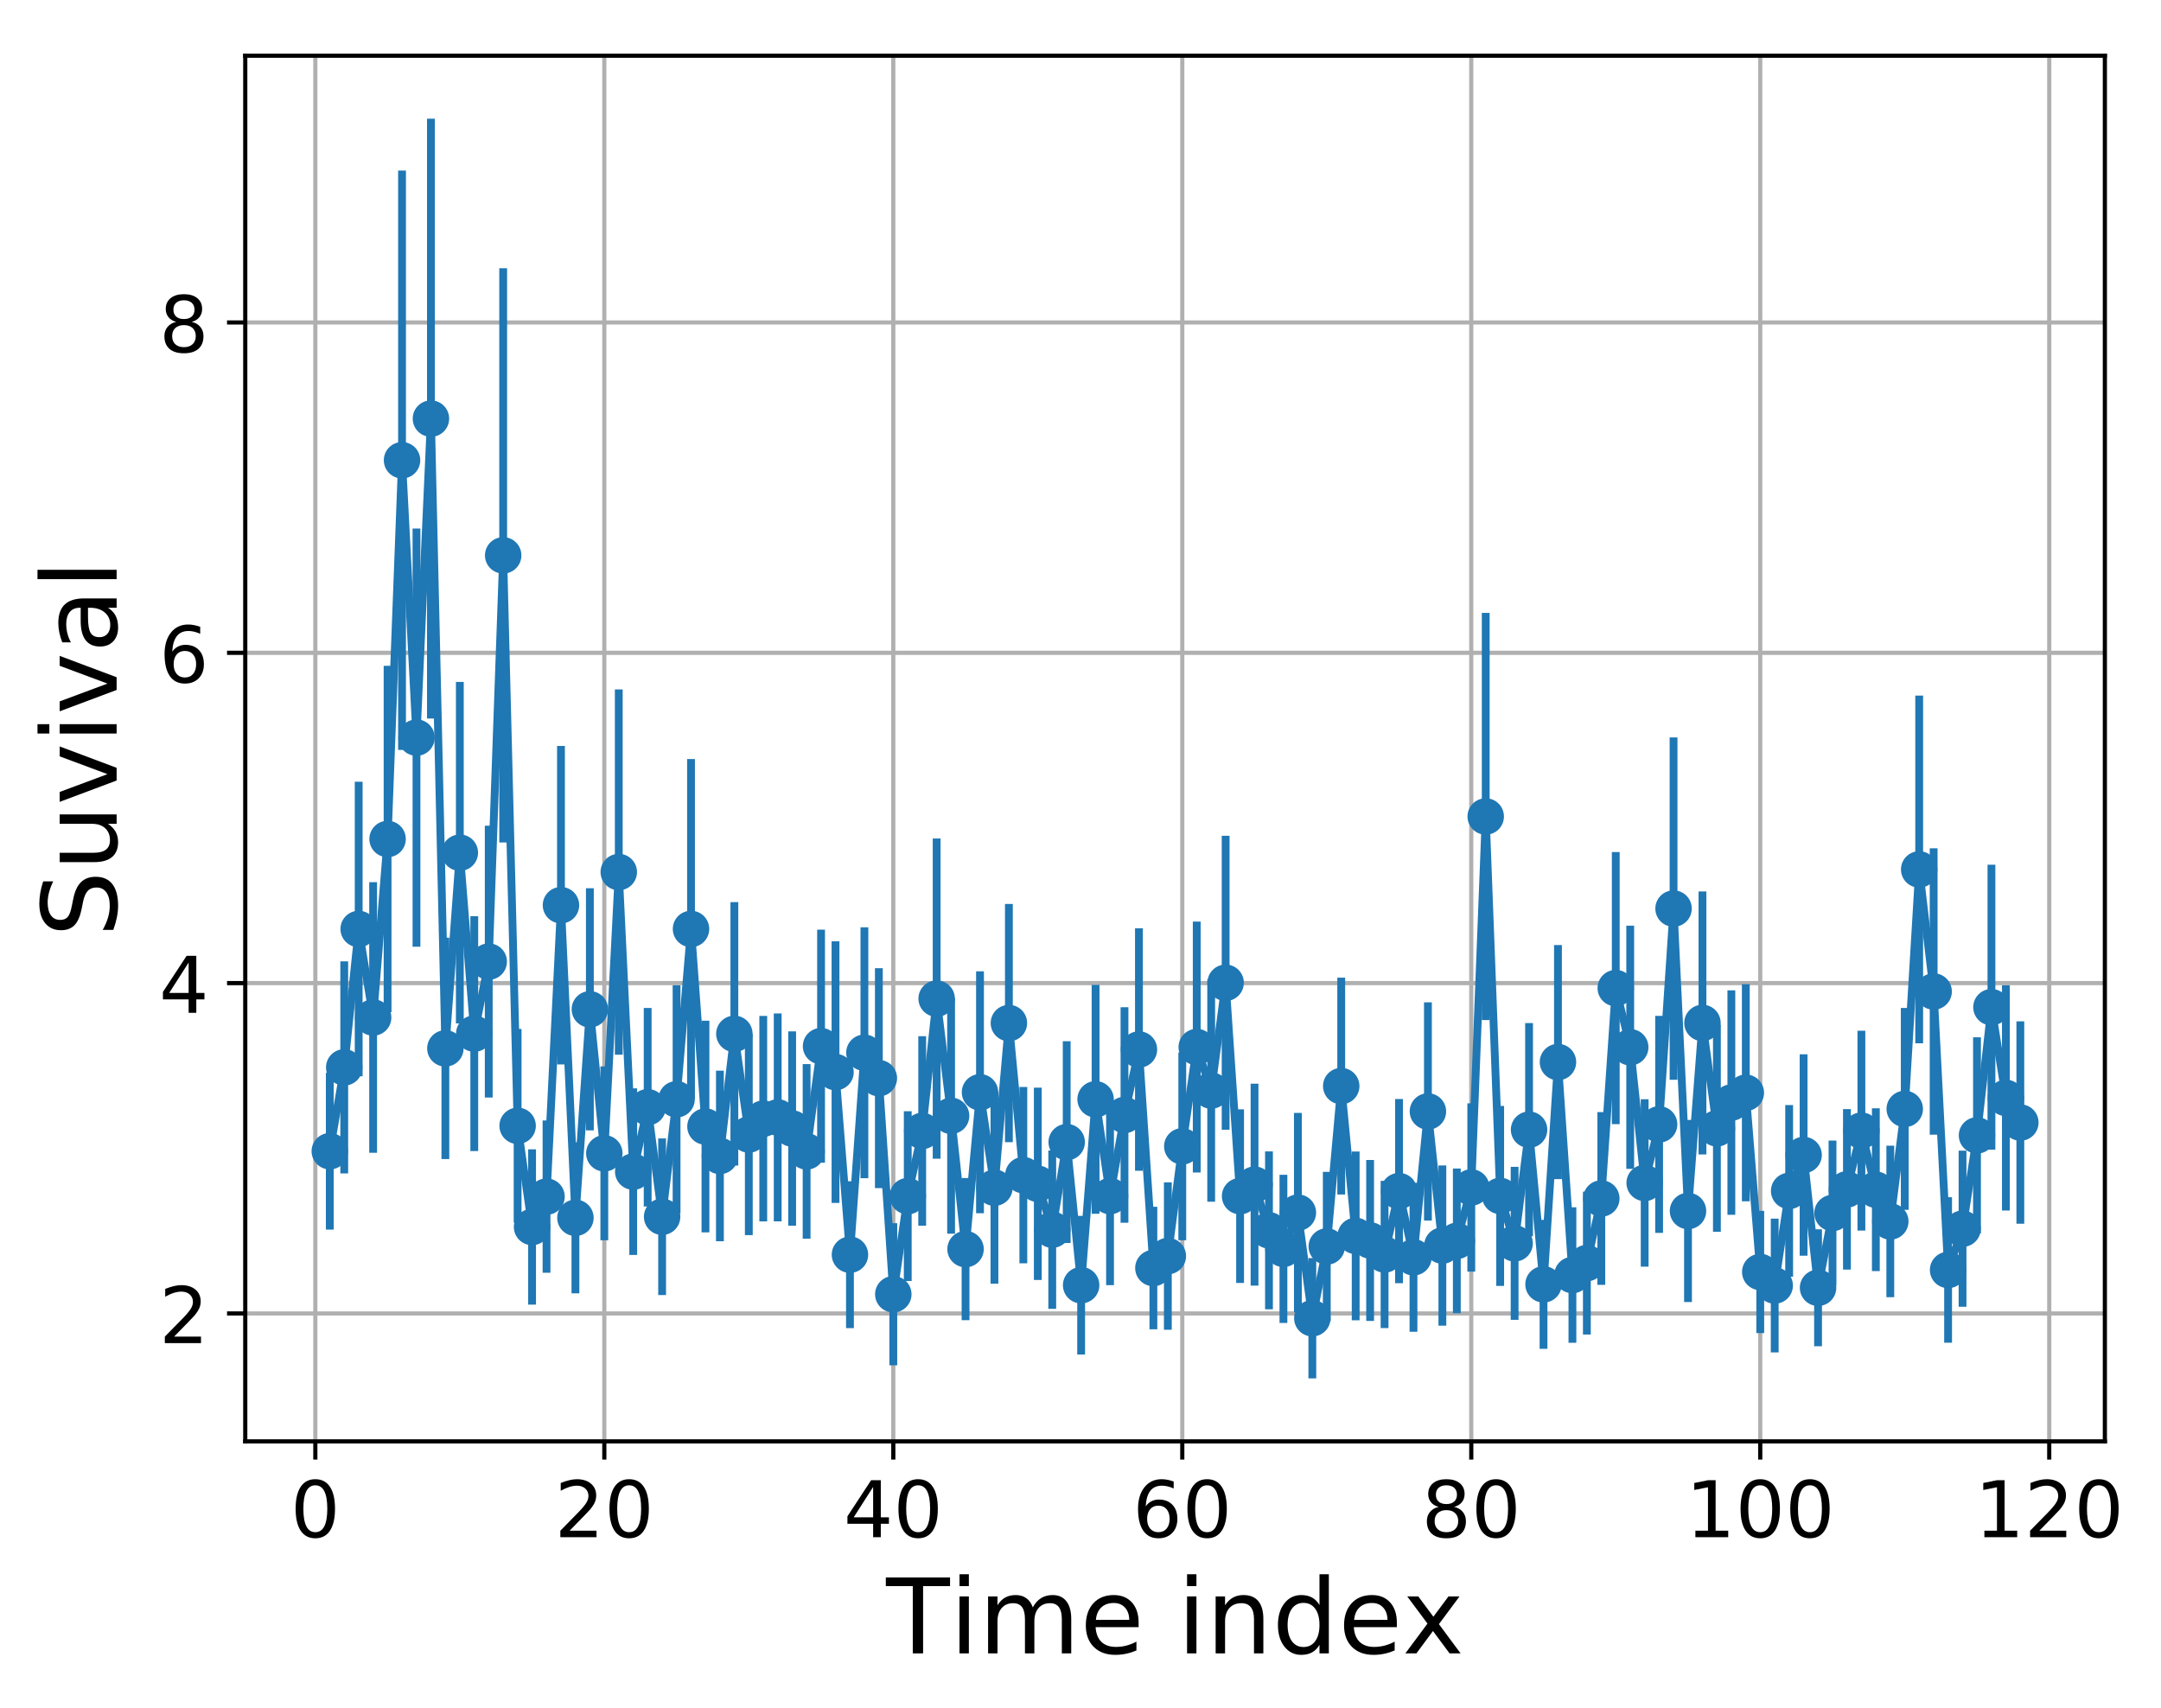 <?xml version="1.0" encoding="utf-8" standalone="no"?>
<!DOCTYPE svg PUBLIC "-//W3C//DTD SVG 1.1//EN"
  "http://www.w3.org/Graphics/SVG/1.1/DTD/svg11.dtd">
<!-- Created with matplotlib (http://matplotlib.org/) -->
<svg height="328pt" version="1.1" viewBox="0 0 415 328" width="415pt" xmlns="http://www.w3.org/2000/svg" xmlns:xlink="http://www.w3.org/1999/xlink">
 <defs>
  <style type="text/css">
*{stroke-linecap:butt;stroke-linejoin:round;}
  </style>
 </defs>
 <g id="figure_1">
  <g id="patch_1">
   <path d="M 0 328.885 
L 415.053 328.885 
L 415.053 0 
L 0 0 
z
" style="fill:none;"/>
  </g>
  <g id="axes_1">
   <g id="patch_2">
    <path d="M 47.1 276.812 
L 404.22 276.812 
L 404.22 10.7 
L 47.1 10.7 
z
" style="fill:none;"/>
   </g>
   <g id="matplotlib.axis_1">
    <g id="xtick_1">
     <g id="line2d_1">
      <path clip-path="url(#p0908832b04)" d="M 60.558 276.812 
L 60.558 10.7 
" style="fill:none;stroke:#b0b0b0;stroke-linecap:square;stroke-width:0.8;"/>
     </g>
     <g id="line2d_2">
      <defs>
       <path d="M 0 0 
L 0 3.5 
" id="m005f0a59be" style="stroke:#000000;stroke-width:0.8;"/>
      </defs>
      <g>
       <use style="stroke:#000000;stroke-width:0.8;" x="60.558" xlink:href="#m005f0a59be" y="276.812"/>
      </g>
     </g>
     <g id="text_1">
      <!-- 0 -->
      <defs>
       <path d="M 31.781 66.406 
Q 24.172 66.406 20.328 58.906 
Q 16.5 51.422 16.5 36.375 
Q 16.5 21.391 20.328 13.891 
Q 24.172 6.391 31.781 6.391 
Q 39.453 6.391 43.281 13.891 
Q 47.125 21.391 47.125 36.375 
Q 47.125 51.422 43.281 58.906 
Q 39.453 66.406 31.781 66.406 
z
M 31.781 74.219 
Q 44.047 74.219 50.516 64.516 
Q 56.984 54.828 56.984 36.375 
Q 56.984 17.969 50.516 8.266 
Q 44.047 -1.422 31.781 -1.422 
Q 19.531 -1.422 13.062 8.266 
Q 6.594 17.969 6.594 36.375 
Q 6.594 54.828 13.062 64.516 
Q 19.531 74.219 31.781 74.219 
z
" id="DejaVuSans-30"/>
      </defs>
      <g transform="translate(55.786 295.21)scale(0.15 -0.15)">
       <use xlink:href="#DejaVuSans-30"/>
      </g>
     </g>
    </g>
    <g id="xtick_2">
     <g id="line2d_3">
      <path clip-path="url(#p0908832b04)" d="M 116.054 276.812 
L 116.054 10.7 
" style="fill:none;stroke:#b0b0b0;stroke-linecap:square;stroke-width:0.8;"/>
     </g>
     <g id="line2d_4">
      <g>
       <use style="stroke:#000000;stroke-width:0.8;" x="116.054" xlink:href="#m005f0a59be" y="276.812"/>
      </g>
     </g>
     <g id="text_2">
      <!-- 20 -->
      <defs>
       <path d="M 19.188 8.297 
L 53.609 8.297 
L 53.609 0 
L 7.328 0 
L 7.328 8.297 
Q 12.938 14.109 22.625 23.891 
Q 32.328 33.688 34.812 36.531 
Q 39.547 41.844 41.422 45.531 
Q 43.312 49.219 43.312 52.781 
Q 43.312 58.594 39.234 62.25 
Q 35.156 65.922 28.609 65.922 
Q 23.969 65.922 18.812 64.312 
Q 13.672 62.703 7.812 59.422 
L 7.812 69.391 
Q 13.766 71.781 18.938 73 
Q 24.125 74.219 28.422 74.219 
Q 39.75 74.219 46.484 68.547 
Q 53.219 62.891 53.219 53.422 
Q 53.219 48.922 51.531 44.891 
Q 49.859 40.875 45.406 35.406 
Q 44.188 33.984 37.641 27.219 
Q 31.109 20.453 19.188 8.297 
z
" id="DejaVuSans-32"/>
      </defs>
      <g transform="translate(106.511 295.21)scale(0.15 -0.15)">
       <use xlink:href="#DejaVuSans-32"/>
       <use x="63.623" xlink:href="#DejaVuSans-30"/>
      </g>
     </g>
    </g>
    <g id="xtick_3">
     <g id="line2d_5">
      <path clip-path="url(#p0908832b04)" d="M 171.551 276.812 
L 171.551 10.7 
" style="fill:none;stroke:#b0b0b0;stroke-linecap:square;stroke-width:0.8;"/>
     </g>
     <g id="line2d_6">
      <g>
       <use style="stroke:#000000;stroke-width:0.8;" x="171.551" xlink:href="#m005f0a59be" y="276.812"/>
      </g>
     </g>
     <g id="text_3">
      <!-- 40 -->
      <defs>
       <path d="M 37.797 64.312 
L 12.891 25.391 
L 37.797 25.391 
z
M 35.203 72.906 
L 47.609 72.906 
L 47.609 25.391 
L 58.016 25.391 
L 58.016 17.188 
L 47.609 17.188 
L 47.609 0 
L 37.797 0 
L 37.797 17.188 
L 4.891 17.188 
L 4.891 26.703 
z
" id="DejaVuSans-34"/>
      </defs>
      <g transform="translate(162.007 295.21)scale(0.15 -0.15)">
       <use xlink:href="#DejaVuSans-34"/>
       <use x="63.623" xlink:href="#DejaVuSans-30"/>
      </g>
     </g>
    </g>
    <g id="xtick_4">
     <g id="line2d_7">
      <path clip-path="url(#p0908832b04)" d="M 227.047 276.812 
L 227.047 10.7 
" style="fill:none;stroke:#b0b0b0;stroke-linecap:square;stroke-width:0.8;"/>
     </g>
     <g id="line2d_8">
      <g>
       <use style="stroke:#000000;stroke-width:0.8;" x="227.047" xlink:href="#m005f0a59be" y="276.812"/>
      </g>
     </g>
     <g id="text_4">
      <!-- 60 -->
      <defs>
       <path d="M 33.016 40.375 
Q 26.375 40.375 22.484 35.828 
Q 18.609 31.297 18.609 23.391 
Q 18.609 15.531 22.484 10.953 
Q 26.375 6.391 33.016 6.391 
Q 39.656 6.391 43.531 10.953 
Q 47.406 15.531 47.406 23.391 
Q 47.406 31.297 43.531 35.828 
Q 39.656 40.375 33.016 40.375 
z
M 52.594 71.297 
L 52.594 62.312 
Q 48.875 64.062 45.094 64.984 
Q 41.312 65.922 37.594 65.922 
Q 27.828 65.922 22.672 59.328 
Q 17.531 52.734 16.797 39.406 
Q 19.672 43.656 24.016 45.922 
Q 28.375 48.188 33.594 48.188 
Q 44.578 48.188 50.953 41.516 
Q 57.328 34.859 57.328 23.391 
Q 57.328 12.156 50.688 5.359 
Q 44.047 -1.422 33.016 -1.422 
Q 20.359 -1.422 13.672 8.266 
Q 6.984 17.969 6.984 36.375 
Q 6.984 53.656 15.188 63.938 
Q 23.391 74.219 37.203 74.219 
Q 40.922 74.219 44.703 73.484 
Q 48.484 72.75 52.594 71.297 
z
" id="DejaVuSans-36"/>
      </defs>
      <g transform="translate(217.504 295.21)scale(0.15 -0.15)">
       <use xlink:href="#DejaVuSans-36"/>
       <use x="63.623" xlink:href="#DejaVuSans-30"/>
      </g>
     </g>
    </g>
    <g id="xtick_5">
     <g id="line2d_9">
      <path clip-path="url(#p0908832b04)" d="M 282.544 276.812 
L 282.544 10.7 
" style="fill:none;stroke:#b0b0b0;stroke-linecap:square;stroke-width:0.8;"/>
     </g>
     <g id="line2d_10">
      <g>
       <use style="stroke:#000000;stroke-width:0.8;" x="282.544" xlink:href="#m005f0a59be" y="276.812"/>
      </g>
     </g>
     <g id="text_5">
      <!-- 80 -->
      <defs>
       <path d="M 31.781 34.625 
Q 24.75 34.625 20.719 30.859 
Q 16.703 27.094 16.703 20.516 
Q 16.703 13.922 20.719 10.156 
Q 24.75 6.391 31.781 6.391 
Q 38.812 6.391 42.859 10.172 
Q 46.922 13.969 46.922 20.516 
Q 46.922 27.094 42.891 30.859 
Q 38.875 34.625 31.781 34.625 
z
M 21.922 38.812 
Q 15.578 40.375 12.031 44.719 
Q 8.5 49.078 8.5 55.328 
Q 8.5 64.062 14.719 69.141 
Q 20.953 74.219 31.781 74.219 
Q 42.672 74.219 48.875 69.141 
Q 55.078 64.062 55.078 55.328 
Q 55.078 49.078 51.531 44.719 
Q 48 40.375 41.703 38.812 
Q 48.828 37.156 52.797 32.312 
Q 56.781 27.484 56.781 20.516 
Q 56.781 9.906 50.312 4.234 
Q 43.844 -1.422 31.781 -1.422 
Q 19.734 -1.422 13.25 4.234 
Q 6.781 9.906 6.781 20.516 
Q 6.781 27.484 10.781 32.312 
Q 14.797 37.156 21.922 38.812 
z
M 18.312 54.391 
Q 18.312 48.734 21.844 45.562 
Q 25.391 42.391 31.781 42.391 
Q 38.141 42.391 41.719 45.562 
Q 45.312 48.734 45.312 54.391 
Q 45.312 60.062 41.719 63.234 
Q 38.141 66.406 31.781 66.406 
Q 25.391 66.406 21.844 63.234 
Q 18.312 60.062 18.312 54.391 
z
" id="DejaVuSans-38"/>
      </defs>
      <g transform="translate(273 295.21)scale(0.15 -0.15)">
       <use xlink:href="#DejaVuSans-38"/>
       <use x="63.623" xlink:href="#DejaVuSans-30"/>
      </g>
     </g>
    </g>
    <g id="xtick_6">
     <g id="line2d_11">
      <path clip-path="url(#p0908832b04)" d="M 338.04 276.812 
L 338.04 10.7 
" style="fill:none;stroke:#b0b0b0;stroke-linecap:square;stroke-width:0.8;"/>
     </g>
     <g id="line2d_12">
      <g>
       <use style="stroke:#000000;stroke-width:0.8;" x="338.04" xlink:href="#m005f0a59be" y="276.812"/>
      </g>
     </g>
     <g id="text_6">
      <!-- 100 -->
      <defs>
       <path d="M 12.406 8.297 
L 28.516 8.297 
L 28.516 63.922 
L 10.984 60.406 
L 10.984 69.391 
L 28.422 72.906 
L 38.281 72.906 
L 38.281 8.297 
L 54.391 8.297 
L 54.391 0 
L 12.406 0 
z
" id="DejaVuSans-31"/>
      </defs>
      <g transform="translate(323.725 295.21)scale(0.15 -0.15)">
       <use xlink:href="#DejaVuSans-31"/>
       <use x="63.623" xlink:href="#DejaVuSans-30"/>
       <use x="127.246" xlink:href="#DejaVuSans-30"/>
      </g>
     </g>
    </g>
    <g id="xtick_7">
     <g id="line2d_13">
      <path clip-path="url(#p0908832b04)" d="M 393.537 276.812 
L 393.537 10.7 
" style="fill:none;stroke:#b0b0b0;stroke-linecap:square;stroke-width:0.8;"/>
     </g>
     <g id="line2d_14">
      <g>
       <use style="stroke:#000000;stroke-width:0.8;" x="393.537" xlink:href="#m005f0a59be" y="276.812"/>
      </g>
     </g>
     <g id="text_7">
      <!-- 120 -->
      <g transform="translate(379.221 295.21)scale(0.15 -0.15)">
       <use xlink:href="#DejaVuSans-31"/>
       <use x="63.623" xlink:href="#DejaVuSans-32"/>
       <use x="127.246" xlink:href="#DejaVuSans-30"/>
      </g>
     </g>
    </g>
    <g id="text_8">
     <!-- Time index -->
     <defs>
      <path d="M -0.297 72.906 
L 61.375 72.906 
L 61.375 64.594 
L 35.5 64.594 
L 35.5 0 
L 25.594 0 
L 25.594 64.594 
L -0.297 64.594 
z
" id="DejaVuSans-54"/>
      <path d="M 9.422 54.688 
L 18.406 54.688 
L 18.406 0 
L 9.422 0 
z
M 9.422 75.984 
L 18.406 75.984 
L 18.406 64.594 
L 9.422 64.594 
z
" id="DejaVuSans-69"/>
      <path d="M 52 44.188 
Q 55.375 50.25 60.062 53.125 
Q 64.75 56 71.094 56 
Q 79.641 56 84.281 50.016 
Q 88.922 44.047 88.922 33.016 
L 88.922 0 
L 79.891 0 
L 79.891 32.719 
Q 79.891 40.578 77.094 44.375 
Q 74.312 48.188 68.609 48.188 
Q 61.625 48.188 57.562 43.547 
Q 53.516 38.922 53.516 30.906 
L 53.516 0 
L 44.484 0 
L 44.484 32.719 
Q 44.484 40.625 41.703 44.406 
Q 38.922 48.188 33.109 48.188 
Q 26.219 48.188 22.156 43.531 
Q 18.109 38.875 18.109 30.906 
L 18.109 0 
L 9.078 0 
L 9.078 54.688 
L 18.109 54.688 
L 18.109 46.188 
Q 21.188 51.219 25.484 53.609 
Q 29.781 56 35.688 56 
Q 41.656 56 45.828 52.969 
Q 50 49.953 52 44.188 
z
" id="DejaVuSans-6d"/>
      <path d="M 56.203 29.594 
L 56.203 25.203 
L 14.891 25.203 
Q 15.484 15.922 20.484 11.062 
Q 25.484 6.203 34.422 6.203 
Q 39.594 6.203 44.453 7.469 
Q 49.312 8.734 54.109 11.281 
L 54.109 2.781 
Q 49.266 0.734 44.188 -0.344 
Q 39.109 -1.422 33.891 -1.422 
Q 20.797 -1.422 13.156 6.188 
Q 5.516 13.812 5.516 26.812 
Q 5.516 40.234 12.766 48.109 
Q 20.016 56 32.328 56 
Q 43.359 56 49.781 48.891 
Q 56.203 41.797 56.203 29.594 
z
M 47.219 32.234 
Q 47.125 39.594 43.094 43.984 
Q 39.062 48.391 32.422 48.391 
Q 24.906 48.391 20.391 44.141 
Q 15.875 39.891 15.188 32.172 
z
" id="DejaVuSans-65"/>
      <path id="DejaVuSans-20"/>
      <path d="M 54.891 33.016 
L 54.891 0 
L 45.906 0 
L 45.906 32.719 
Q 45.906 40.484 42.875 44.328 
Q 39.844 48.188 33.797 48.188 
Q 26.516 48.188 22.312 43.547 
Q 18.109 38.922 18.109 30.906 
L 18.109 0 
L 9.078 0 
L 9.078 54.688 
L 18.109 54.688 
L 18.109 46.188 
Q 21.344 51.125 25.703 53.562 
Q 30.078 56 35.797 56 
Q 45.219 56 50.047 50.172 
Q 54.891 44.344 54.891 33.016 
z
" id="DejaVuSans-6e"/>
      <path d="M 45.406 46.391 
L 45.406 75.984 
L 54.391 75.984 
L 54.391 0 
L 45.406 0 
L 45.406 8.203 
Q 42.578 3.328 38.25 0.953 
Q 33.938 -1.422 27.875 -1.422 
Q 17.969 -1.422 11.734 6.484 
Q 5.516 14.406 5.516 27.297 
Q 5.516 40.188 11.734 48.094 
Q 17.969 56 27.875 56 
Q 33.938 56 38.25 53.625 
Q 42.578 51.266 45.406 46.391 
z
M 14.797 27.297 
Q 14.797 17.391 18.875 11.75 
Q 22.953 6.109 30.078 6.109 
Q 37.203 6.109 41.297 11.75 
Q 45.406 17.391 45.406 27.297 
Q 45.406 37.203 41.297 42.844 
Q 37.203 48.484 30.078 48.484 
Q 22.953 48.484 18.875 42.844 
Q 14.797 37.203 14.797 27.297 
z
" id="DejaVuSans-64"/>
      <path d="M 54.891 54.688 
L 35.109 28.078 
L 55.906 0 
L 45.312 0 
L 29.391 21.484 
L 13.484 0 
L 2.875 0 
L 24.125 28.609 
L 4.688 54.688 
L 15.281 54.688 
L 29.781 35.203 
L 44.281 54.688 
z
" id="DejaVuSans-78"/>
     </defs>
     <g transform="translate(170.173 317.526)scale(0.2 -0.2)">
      <use xlink:href="#DejaVuSans-54"/>
      <use x="61.037" xlink:href="#DejaVuSans-69"/>
      <use x="88.82" xlink:href="#DejaVuSans-6d"/>
      <use x="186.232" xlink:href="#DejaVuSans-65"/>
      <use x="247.756" xlink:href="#DejaVuSans-20"/>
      <use x="279.543" xlink:href="#DejaVuSans-69"/>
      <use x="307.326" xlink:href="#DejaVuSans-6e"/>
      <use x="370.705" xlink:href="#DejaVuSans-64"/>
      <use x="434.182" xlink:href="#DejaVuSans-65"/>
      <use x="495.689" xlink:href="#DejaVuSans-78"/>
     </g>
    </g>
   </g>
   <g id="matplotlib.axis_2">
    <g id="ytick_1">
     <g id="line2d_15">
      <path clip-path="url(#p0908832b04)" d="M 47.1 252.24 
L 404.22 252.24 
" style="fill:none;stroke:#b0b0b0;stroke-linecap:square;stroke-width:0.8;"/>
     </g>
     <g id="line2d_16">
      <defs>
       <path d="M 0 0 
L -3.5 0 
" id="mc3ce260a5b" style="stroke:#000000;stroke-width:0.8;"/>
      </defs>
      <g>
       <use style="stroke:#000000;stroke-width:0.8;" x="47.1" xlink:href="#mc3ce260a5b" y="252.24"/>
      </g>
     </g>
     <g id="text_9">
      <!-- 2 -->
      <g transform="translate(30.556 257.939)scale(0.15 -0.15)">
       <use xlink:href="#DejaVuSans-32"/>
      </g>
     </g>
    </g>
    <g id="ytick_2">
     <g id="line2d_17">
      <path clip-path="url(#p0908832b04)" d="M 47.1 188.804 
L 404.22 188.804 
" style="fill:none;stroke:#b0b0b0;stroke-linecap:square;stroke-width:0.8;"/>
     </g>
     <g id="line2d_18">
      <g>
       <use style="stroke:#000000;stroke-width:0.8;" x="47.1" xlink:href="#mc3ce260a5b" y="188.804"/>
      </g>
     </g>
     <g id="text_10">
      <!-- 4 -->
      <g transform="translate(30.556 194.503)scale(0.15 -0.15)">
       <use xlink:href="#DejaVuSans-34"/>
      </g>
     </g>
    </g>
    <g id="ytick_3">
     <g id="line2d_19">
      <path clip-path="url(#p0908832b04)" d="M 47.1 125.368 
L 404.22 125.368 
" style="fill:none;stroke:#b0b0b0;stroke-linecap:square;stroke-width:0.8;"/>
     </g>
     <g id="line2d_20">
      <g>
       <use style="stroke:#000000;stroke-width:0.8;" x="47.1" xlink:href="#mc3ce260a5b" y="125.368"/>
      </g>
     </g>
     <g id="text_11">
      <!-- 6 -->
      <g transform="translate(30.556 131.067)scale(0.15 -0.15)">
       <use xlink:href="#DejaVuSans-36"/>
      </g>
     </g>
    </g>
    <g id="ytick_4">
     <g id="line2d_21">
      <path clip-path="url(#p0908832b04)" d="M 47.1 61.932 
L 404.22 61.932 
" style="fill:none;stroke:#b0b0b0;stroke-linecap:square;stroke-width:0.8;"/>
     </g>
     <g id="line2d_22">
      <g>
       <use style="stroke:#000000;stroke-width:0.8;" x="47.1" xlink:href="#mc3ce260a5b" y="61.932"/>
      </g>
     </g>
     <g id="text_12">
      <!-- 8 -->
      <g transform="translate(30.556 67.631)scale(0.15 -0.15)">
       <use xlink:href="#DejaVuSans-38"/>
      </g>
     </g>
    </g>
    <g id="text_13">
     <!-- Suvival -->
     <defs>
      <path d="M 53.516 70.516 
L 53.516 60.891 
Q 47.906 63.578 42.922 64.891 
Q 37.938 66.219 33.297 66.219 
Q 25.25 66.219 20.875 63.094 
Q 16.5 59.969 16.5 54.203 
Q 16.5 49.359 19.406 46.891 
Q 22.312 44.438 30.422 42.922 
L 36.375 41.703 
Q 47.406 39.594 52.656 34.297 
Q 57.906 29 57.906 20.125 
Q 57.906 9.516 50.797 4.047 
Q 43.703 -1.422 29.984 -1.422 
Q 24.812 -1.422 18.969 -0.25 
Q 13.141 0.922 6.891 3.219 
L 6.891 13.375 
Q 12.891 10.016 18.656 8.297 
Q 24.422 6.594 29.984 6.594 
Q 38.422 6.594 43.016 9.906 
Q 47.609 13.234 47.609 19.391 
Q 47.609 24.75 44.312 27.781 
Q 41.016 30.812 33.5 32.328 
L 27.484 33.5 
Q 16.453 35.688 11.516 40.375 
Q 6.594 45.062 6.594 53.422 
Q 6.594 63.094 13.406 68.656 
Q 20.219 74.219 32.172 74.219 
Q 37.312 74.219 42.625 73.281 
Q 47.953 72.359 53.516 70.516 
z
" id="DejaVuSans-53"/>
      <path d="M 8.5 21.578 
L 8.5 54.688 
L 17.484 54.688 
L 17.484 21.922 
Q 17.484 14.156 20.5 10.266 
Q 23.531 6.391 29.594 6.391 
Q 36.859 6.391 41.078 11.031 
Q 45.312 15.672 45.312 23.688 
L 45.312 54.688 
L 54.297 54.688 
L 54.297 0 
L 45.312 0 
L 45.312 8.406 
Q 42.047 3.422 37.719 1 
Q 33.406 -1.422 27.688 -1.422 
Q 18.266 -1.422 13.375 4.438 
Q 8.5 10.297 8.5 21.578 
z
M 31.109 56 
z
" id="DejaVuSans-75"/>
      <path d="M 2.984 54.688 
L 12.5 54.688 
L 29.594 8.797 
L 46.688 54.688 
L 56.203 54.688 
L 35.688 0 
L 23.484 0 
z
" id="DejaVuSans-76"/>
      <path d="M 34.281 27.484 
Q 23.391 27.484 19.188 25 
Q 14.984 22.516 14.984 16.5 
Q 14.984 11.719 18.141 8.906 
Q 21.297 6.109 26.703 6.109 
Q 34.188 6.109 38.703 11.406 
Q 43.219 16.703 43.219 25.484 
L 43.219 27.484 
z
M 52.203 31.203 
L 52.203 0 
L 43.219 0 
L 43.219 8.297 
Q 40.141 3.328 35.547 0.953 
Q 30.953 -1.422 24.312 -1.422 
Q 15.922 -1.422 10.953 3.297 
Q 6 8.016 6 15.922 
Q 6 25.141 12.172 29.828 
Q 18.359 34.516 30.609 34.516 
L 43.219 34.516 
L 43.219 35.406 
Q 43.219 41.609 39.141 45 
Q 35.062 48.391 27.688 48.391 
Q 23 48.391 18.547 47.266 
Q 14.109 46.141 10.016 43.891 
L 10.016 52.203 
Q 14.938 54.109 19.578 55.047 
Q 24.219 56 28.609 56 
Q 40.484 56 46.344 49.844 
Q 52.203 43.703 52.203 31.203 
z
" id="DejaVuSans-61"/>
      <path d="M 9.422 75.984 
L 18.406 75.984 
L 18.406 0 
L 9.422 0 
z
" id="DejaVuSans-6c"/>
     </defs>
     <g transform="translate(22.397 179.964)rotate(-90)scale(0.2 -0.2)">
      <use xlink:href="#DejaVuSans-53"/>
      <use x="63.477" xlink:href="#DejaVuSans-75"/>
      <use x="126.855" xlink:href="#DejaVuSans-76"/>
      <use x="186.035" xlink:href="#DejaVuSans-69"/>
      <use x="213.818" xlink:href="#DejaVuSans-76"/>
      <use x="272.998" xlink:href="#DejaVuSans-61"/>
      <use x="334.277" xlink:href="#DejaVuSans-6c"/>
     </g>
    </g>
   </g>
   <g id="LineCollection_1">
    <path clip-path="url(#p0908832b04)" d="M 63.333 236.144 
L 63.333 206.024 
" style="fill:none;stroke:#1f77b4;stroke-width:1.5;"/>
    <path clip-path="url(#p0908832b04)" d="M 66.108 225.349 
L 66.108 184.621 
" style="fill:none;stroke:#1f77b4;stroke-width:1.5;"/>
    <path clip-path="url(#p0908832b04)" d="M 68.882 206.688 
L 68.882 150.127 
" style="fill:none;stroke:#1f77b4;stroke-width:1.5;"/>
    <path clip-path="url(#p0908832b04)" d="M 71.657 221.385 
L 71.657 169.425 
" style="fill:none;stroke:#1f77b4;stroke-width:1.5;"/>
    <path clip-path="url(#p0908832b04)" d="M 74.432 194.389 
L 74.432 127.868 
" style="fill:none;stroke:#1f77b4;stroke-width:1.5;"/>
    <path clip-path="url(#p0908832b04)" d="M 77.207 144.02 
L 77.207 32.758 
" style="fill:none;stroke:#1f77b4;stroke-width:1.5;"/>
    <path clip-path="url(#p0908832b04)" d="M 79.982 181.811 
L 79.982 101.5 
" style="fill:none;stroke:#1f77b4;stroke-width:1.5;"/>
    <path clip-path="url(#p0908832b04)" d="M 82.757 137.992 
L 82.757 22.796 
" style="fill:none;stroke:#1f77b4;stroke-width:1.5;"/>
    <path clip-path="url(#p0908832b04)" d="M 85.531 222.599 
L 85.531 180.079 
" style="fill:none;stroke:#1f77b4;stroke-width:1.5;"/>
    <path clip-path="url(#p0908832b04)" d="M 88.306 196.549 
L 88.306 130.962 
" style="fill:none;stroke:#1f77b4;stroke-width:1.5;"/>
    <path clip-path="url(#p0908832b04)" d="M 91.081 221.052 
L 91.081 175.949 
" style="fill:none;stroke:#1f77b4;stroke-width:1.5;"/>
    <path clip-path="url(#p0908832b04)" d="M 93.856 210.772 
L 93.856 158.574 
" style="fill:none;stroke:#1f77b4;stroke-width:1.5;"/>
    <path clip-path="url(#p0908832b04)" d="M 96.631 161.797 
L 96.631 51.515 
" style="fill:none;stroke:#1f77b4;stroke-width:1.5;"/>
    <path clip-path="url(#p0908832b04)" d="M 99.405 234.809 
L 99.405 197.611 
" style="fill:none;stroke:#1f77b4;stroke-width:1.5;"/>
    <path clip-path="url(#p0908832b04)" d="M 102.18 250.549 
L 102.18 220.728 
" style="fill:none;stroke:#1f77b4;stroke-width:1.5;"/>
    <path clip-path="url(#p0908832b04)" d="M 104.955 244.434 
L 104.955 215.182 
" style="fill:none;stroke:#1f77b4;stroke-width:1.5;"/>
    <path clip-path="url(#p0908832b04)" d="M 107.73 204.428 
L 107.73 143.255 
" style="fill:none;stroke:#1f77b4;stroke-width:1.5;"/>
    <path clip-path="url(#p0908832b04)" d="M 110.505 248.377 
L 110.505 219.379 
" style="fill:none;stroke:#1f77b4;stroke-width:1.5;"/>
    <path clip-path="url(#p0908832b04)" d="M 113.28 217.088 
L 113.28 170.584 
" style="fill:none;stroke:#1f77b4;stroke-width:1.5;"/>
    <path clip-path="url(#p0908832b04)" d="M 116.054 238.187 
L 116.054 204.797 
" style="fill:none;stroke:#1f77b4;stroke-width:1.5;"/>
    <path clip-path="url(#p0908832b04)" d="M 118.829 202.551 
L 118.829 132.4 
" style="fill:none;stroke:#1f77b4;stroke-width:1.5;"/>
    <path clip-path="url(#p0908832b04)" d="M 121.604 241.006 
L 121.604 209.011 
" style="fill:none;stroke:#1f77b4;stroke-width:1.5;"/>
    <path clip-path="url(#p0908832b04)" d="M 124.379 231.703 
L 124.379 193.575 
" style="fill:none;stroke:#1f77b4;stroke-width:1.5;"/>
    <path clip-path="url(#p0908832b04)" d="M 127.154 248.714 
L 127.154 218.63 
" style="fill:none;stroke:#1f77b4;stroke-width:1.5;"/>
    <path clip-path="url(#p0908832b04)" d="M 129.929 233 
L 129.929 189.222 
" style="fill:none;stroke:#1f77b4;stroke-width:1.5;"/>
    <path clip-path="url(#p0908832b04)" d="M 132.703 211.034 
L 132.703 145.773 
" style="fill:none;stroke:#1f77b4;stroke-width:1.5;"/>
    <path clip-path="url(#p0908832b04)" d="M 135.478 236.671 
L 135.478 196.027 
" style="fill:none;stroke:#1f77b4;stroke-width:1.5;"/>
    <path clip-path="url(#p0908832b04)" d="M 138.253 238.371 
L 138.253 205.621 
" style="fill:none;stroke:#1f77b4;stroke-width:1.5;"/>
    <path clip-path="url(#p0908832b04)" d="M 141.028 223.841 
L 141.028 173.252 
" style="fill:none;stroke:#1f77b4;stroke-width:1.5;"/>
    <path clip-path="url(#p0908832b04)" d="M 143.803 237.199 
L 143.803 198.564 
" style="fill:none;stroke:#1f77b4;stroke-width:1.5;"/>
    <path clip-path="url(#p0908832b04)" d="M 146.577 234.574 
L 146.577 195.106 
" style="fill:none;stroke:#1f77b4;stroke-width:1.5;"/>
    <path clip-path="url(#p0908832b04)" d="M 149.352 234.561 
L 149.352 194.63 
" style="fill:none;stroke:#1f77b4;stroke-width:1.5;"/>
    <path clip-path="url(#p0908832b04)" d="M 152.127 235.388 
L 152.127 198.07 
" style="fill:none;stroke:#1f77b4;stroke-width:1.5;"/>
    <path clip-path="url(#p0908832b04)" d="M 154.902 237.894 
L 154.902 204.356 
" style="fill:none;stroke:#1f77b4;stroke-width:1.5;"/>
    <path clip-path="url(#p0908832b04)" d="M 157.677 223.291 
L 157.677 178.538 
" style="fill:none;stroke:#1f77b4;stroke-width:1.5;"/>
    <path clip-path="url(#p0908832b04)" d="M 160.452 231.015 
L 160.452 180.772 
" style="fill:none;stroke:#1f77b4;stroke-width:1.5;"/>
    <path clip-path="url(#p0908832b04)" d="M 163.226 255.06 
L 163.226 226.861 
" style="fill:none;stroke:#1f77b4;stroke-width:1.5;"/>
    <path clip-path="url(#p0908832b04)" d="M 166.001 226.265 
L 166.001 178.085 
" style="fill:none;stroke:#1f77b4;stroke-width:1.5;"/>
    <path clip-path="url(#p0908832b04)" d="M 168.776 228.174 
L 168.776 185.943 
" style="fill:none;stroke:#1f77b4;stroke-width:1.5;"/>
    <path clip-path="url(#p0908832b04)" d="M 171.551 262.198 
L 171.551 234.917 
" style="fill:none;stroke:#1f77b4;stroke-width:1.5;"/>
    <path clip-path="url(#p0908832b04)" d="M 174.326 246.01 
L 174.326 213.414 
" style="fill:none;stroke:#1f77b4;stroke-width:1.5;"/>
    <path clip-path="url(#p0908832b04)" d="M 177.101 235.392 
L 177.101 199.004 
" style="fill:none;stroke:#1f77b4;stroke-width:1.5;"/>
    <path clip-path="url(#p0908832b04)" d="M 179.875 222.534 
L 179.875 161.026 
" style="fill:none;stroke:#1f77b4;stroke-width:1.5;"/>
    <path clip-path="url(#p0908832b04)" d="M 182.65 236.931 
L 182.65 191.652 
" style="fill:none;stroke:#1f77b4;stroke-width:1.5;"/>
    <path clip-path="url(#p0908832b04)" d="M 185.425 253.536 
L 185.425 226.24 
" style="fill:none;stroke:#1f77b4;stroke-width:1.5;"/>
    <path clip-path="url(#p0908832b04)" d="M 188.2 233 
L 188.2 186.538 
" style="fill:none;stroke:#1f77b4;stroke-width:1.5;"/>
    <path clip-path="url(#p0908832b04)" d="M 190.975 246.535 
L 190.975 209.66 
" style="fill:none;stroke:#1f77b4;stroke-width:1.5;"/>
    <path clip-path="url(#p0908832b04)" d="M 193.75 219.353 
L 193.75 173.603 
" style="fill:none;stroke:#1f77b4;stroke-width:1.5;"/>
    <path clip-path="url(#p0908832b04)" d="M 196.524 242.613 
L 196.524 208.745 
" style="fill:none;stroke:#1f77b4;stroke-width:1.5;"/>
    <path clip-path="url(#p0908832b04)" d="M 199.299 245.808 
L 199.299 208.886 
" style="fill:none;stroke:#1f77b4;stroke-width:1.5;"/>
    <path clip-path="url(#p0908832b04)" d="M 202.074 251.362 
L 202.074 220.946 
" style="fill:none;stroke:#1f77b4;stroke-width:1.5;"/>
    <path clip-path="url(#p0908832b04)" d="M 204.849 238.722 
L 204.849 199.969 
" style="fill:none;stroke:#1f77b4;stroke-width:1.5;"/>
    <path clip-path="url(#p0908832b04)" d="M 207.624 260.133 
L 207.624 233.504 
" style="fill:none;stroke:#1f77b4;stroke-width:1.5;"/>
    <path clip-path="url(#p0908832b04)" d="M 210.398 233.092 
L 210.398 189.136 
" style="fill:none;stroke:#1f77b4;stroke-width:1.5;"/>
    <path clip-path="url(#p0908832b04)" d="M 213.173 246.814 
L 213.173 212.595 
" style="fill:none;stroke:#1f77b4;stroke-width:1.5;"/>
    <path clip-path="url(#p0908832b04)" d="M 215.948 234.82 
L 215.948 193.438 
" style="fill:none;stroke:#1f77b4;stroke-width:1.5;"/>
    <path clip-path="url(#p0908832b04)" d="M 218.723 224.838 
L 218.723 178.274 
" style="fill:none;stroke:#1f77b4;stroke-width:1.5;"/>
    <path clip-path="url(#p0908832b04)" d="M 221.498 255.282 
L 221.498 231.763 
" style="fill:none;stroke:#1f77b4;stroke-width:1.5;"/>
    <path clip-path="url(#p0908832b04)" d="M 224.273 255.379 
L 224.273 227.069 
" style="fill:none;stroke:#1f77b4;stroke-width:1.5;"/>
    <path clip-path="url(#p0908832b04)" d="M 227.047 238.183 
L 227.047 202.11 
" style="fill:none;stroke:#1f77b4;stroke-width:1.5;"/>
    <path clip-path="url(#p0908832b04)" d="M 229.822 225.168 
L 229.822 176.994 
" style="fill:none;stroke:#1f77b4;stroke-width:1.5;"/>
    <path clip-path="url(#p0908832b04)" d="M 232.597 230.783 
L 232.597 188.1 
" style="fill:none;stroke:#1f77b4;stroke-width:1.5;"/>
    <path clip-path="url(#p0908832b04)" d="M 235.372 216.961 
L 235.372 160.516 
" style="fill:none;stroke:#1f77b4;stroke-width:1.5;"/>
    <path clip-path="url(#p0908832b04)" d="M 238.147 246.389 
L 238.147 213.042 
" style="fill:none;stroke:#1f77b4;stroke-width:1.5;"/>
    <path clip-path="url(#p0908832b04)" d="M 240.922 246.9 
L 240.922 208.119 
" style="fill:none;stroke:#1f77b4;stroke-width:1.5;"/>
    <path clip-path="url(#p0908832b04)" d="M 243.696 251.447 
L 243.696 221.12 
" style="fill:none;stroke:#1f77b4;stroke-width:1.5;"/>
    <path clip-path="url(#p0908832b04)" d="M 246.471 254.066 
L 246.471 225.611 
" style="fill:none;stroke:#1f77b4;stroke-width:1.5;"/>
    <path clip-path="url(#p0908832b04)" d="M 249.246 252.035 
L 249.246 213.727 
" style="fill:none;stroke:#1f77b4;stroke-width:1.5;"/>
    <path clip-path="url(#p0908832b04)" d="M 252.021 264.716 
L 252.021 241.605 
" style="fill:none;stroke:#1f77b4;stroke-width:1.5;"/>
    <path clip-path="url(#p0908832b04)" d="M 254.796 253.718 
L 254.796 225.047 
" style="fill:none;stroke:#1f77b4;stroke-width:1.5;"/>
    <path clip-path="url(#p0908832b04)" d="M 257.57 229.403 
L 257.57 187.759 
" style="fill:none;stroke:#1f77b4;stroke-width:1.5;"/>
    <path clip-path="url(#p0908832b04)" d="M 260.345 253.556 
L 260.345 221.146 
" style="fill:none;stroke:#1f77b4;stroke-width:1.5;"/>
    <path clip-path="url(#p0908832b04)" d="M 263.12 253.677 
L 263.12 222.77 
" style="fill:none;stroke:#1f77b4;stroke-width:1.5;"/>
    <path clip-path="url(#p0908832b04)" d="M 265.895 255.055 
L 265.895 226.778 
" style="fill:none;stroke:#1f77b4;stroke-width:1.5;"/>
    <path clip-path="url(#p0908832b04)" d="M 268.67 246.436 
L 268.67 211.065 
" style="fill:none;stroke:#1f77b4;stroke-width:1.5;"/>
    <path clip-path="url(#p0908832b04)" d="M 271.445 255.758 
L 271.445 227.157 
" style="fill:none;stroke:#1f77b4;stroke-width:1.5;"/>
    <path clip-path="url(#p0908832b04)" d="M 274.219 234.408 
L 274.219 192.492 
" style="fill:none;stroke:#1f77b4;stroke-width:1.5;"/>
    <path clip-path="url(#p0908832b04)" d="M 276.994 254.592 
L 276.994 223.821 
" style="fill:none;stroke:#1f77b4;stroke-width:1.5;"/>
    <path clip-path="url(#p0908832b04)" d="M 279.769 252.2 
L 279.769 224.415 
" style="fill:none;stroke:#1f77b4;stroke-width:1.5;"/>
    <path clip-path="url(#p0908832b04)" d="M 282.544 244.207 
L 282.544 211.893 
" style="fill:none;stroke:#1f77b4;stroke-width:1.5;"/>
    <path clip-path="url(#p0908832b04)" d="M 285.319 195.901 
L 285.319 117.705 
" style="fill:none;stroke:#1f77b4;stroke-width:1.5;"/>
    <path clip-path="url(#p0908832b04)" d="M 288.094 246.957 
L 288.094 212.391 
" style="fill:none;stroke:#1f77b4;stroke-width:1.5;"/>
    <path clip-path="url(#p0908832b04)" d="M 290.868 253.471 
L 290.868 224.089 
" style="fill:none;stroke:#1f77b4;stroke-width:1.5;"/>
    <path clip-path="url(#p0908832b04)" d="M 293.643 237.433 
L 293.643 196.474 
" style="fill:none;stroke:#1f77b4;stroke-width:1.5;"/>
    <path clip-path="url(#p0908832b04)" d="M 296.418 259.041 
L 296.418 234.268 
" style="fill:none;stroke:#1f77b4;stroke-width:1.5;"/>
    <path clip-path="url(#p0908832b04)" d="M 299.193 226.442 
L 299.193 181.488 
" style="fill:none;stroke:#1f77b4;stroke-width:1.5;"/>
    <path clip-path="url(#p0908832b04)" d="M 301.968 257.877 
L 301.968 231.862 
" style="fill:none;stroke:#1f77b4;stroke-width:1.5;"/>
    <path clip-path="url(#p0908832b04)" d="M 304.743 256.291 
L 304.743 228.849 
" style="fill:none;stroke:#1f77b4;stroke-width:1.5;"/>
    <path clip-path="url(#p0908832b04)" d="M 307.517 246.757 
L 307.517 213.581 
" style="fill:none;stroke:#1f77b4;stroke-width:1.5;"/>
    <path clip-path="url(#p0908832b04)" d="M 310.292 215.891 
L 310.292 163.634 
" style="fill:none;stroke:#1f77b4;stroke-width:1.5;"/>
    <path clip-path="url(#p0908832b04)" d="M 313.067 224.471 
L 313.067 177.773 
" style="fill:none;stroke:#1f77b4;stroke-width:1.5;"/>
    <path clip-path="url(#p0908832b04)" d="M 315.842 243.253 
L 315.842 211.105 
" style="fill:none;stroke:#1f77b4;stroke-width:1.5;"/>
    <path clip-path="url(#p0908832b04)" d="M 318.617 236.771 
L 318.617 195.095 
" style="fill:none;stroke:#1f77b4;stroke-width:1.5;"/>
    <path clip-path="url(#p0908832b04)" d="M 321.391 207.362 
L 321.391 141.619 
" style="fill:none;stroke:#1f77b4;stroke-width:1.5;"/>
    <path clip-path="url(#p0908832b04)" d="M 324.166 250.053 
L 324.166 215.076 
" style="fill:none;stroke:#1f77b4;stroke-width:1.5;"/>
    <path clip-path="url(#p0908832b04)" d="M 326.941 221.708 
L 326.941 171.198 
" style="fill:none;stroke:#1f77b4;stroke-width:1.5;"/>
    <path clip-path="url(#p0908832b04)" d="M 329.716 236.559 
L 329.716 196.837 
" style="fill:none;stroke:#1f77b4;stroke-width:1.5;"/>
    <path clip-path="url(#p0908832b04)" d="M 332.491 233.295 
L 332.491 190.194 
" style="fill:none;stroke:#1f77b4;stroke-width:1.5;"/>
    <path clip-path="url(#p0908832b04)" d="M 335.266 230.703 
L 335.266 189.009 
" style="fill:none;stroke:#1f77b4;stroke-width:1.5;"/>
    <path clip-path="url(#p0908832b04)" d="M 338.04 256.011 
L 338.04 232.544 
" style="fill:none;stroke:#1f77b4;stroke-width:1.5;"/>
    <path clip-path="url(#p0908832b04)" d="M 340.815 259.728 
L 340.815 234.034 
" style="fill:none;stroke:#1f77b4;stroke-width:1.5;"/>
    <path clip-path="url(#p0908832b04)" d="M 343.59 245.198 
L 343.59 212.223 
" style="fill:none;stroke:#1f77b4;stroke-width:1.5;"/>
    <path clip-path="url(#p0908832b04)" d="M 346.365 241.152 
L 346.365 202.476 
" style="fill:none;stroke:#1f77b4;stroke-width:1.5;"/>
    <path clip-path="url(#p0908832b04)" d="M 349.14 258.538 
L 349.14 236.085 
" style="fill:none;stroke:#1f77b4;stroke-width:1.5;"/>
    <path clip-path="url(#p0908832b04)" d="M 351.915 246.873 
L 351.915 219.042 
" style="fill:none;stroke:#1f77b4;stroke-width:1.5;"/>
    <path clip-path="url(#p0908832b04)" d="M 354.689 243.826 
L 354.689 213 
" style="fill:none;stroke:#1f77b4;stroke-width:1.5;"/>
    <path clip-path="url(#p0908832b04)" d="M 357.464 236.329 
L 357.464 197.949 
" style="fill:none;stroke:#1f77b4;stroke-width:1.5;"/>
    <path clip-path="url(#p0908832b04)" d="M 360.239 244.109 
L 360.239 212.847 
" style="fill:none;stroke:#1f77b4;stroke-width:1.5;"/>
    <path clip-path="url(#p0908832b04)" d="M 363.014 249.117 
L 363.014 220.029 
" style="fill:none;stroke:#1f77b4;stroke-width:1.5;"/>
    <path clip-path="url(#p0908832b04)" d="M 365.789 232.347 
L 365.789 193.582 
" style="fill:none;stroke:#1f77b4;stroke-width:1.5;"/>
    <path clip-path="url(#p0908832b04)" d="M 368.563 200.357 
L 368.563 133.589 
" style="fill:none;stroke:#1f77b4;stroke-width:1.5;"/>
    <path clip-path="url(#p0908832b04)" d="M 371.338 217.911 
L 371.338 162.914 
" style="fill:none;stroke:#1f77b4;stroke-width:1.5;"/>
    <path clip-path="url(#p0908832b04)" d="M 374.113 257.862 
L 374.113 229.916 
" style="fill:none;stroke:#1f77b4;stroke-width:1.5;"/>
    <path clip-path="url(#p0908832b04)" d="M 376.888 250.959 
L 376.888 220.982 
" style="fill:none;stroke:#1f77b4;stroke-width:1.5;"/>
    <path clip-path="url(#p0908832b04)" d="M 379.663 236.882 
L 379.663 199.214 
" style="fill:none;stroke:#1f77b4;stroke-width:1.5;"/>
    <path clip-path="url(#p0908832b04)" d="M 382.438 220.796 
L 382.438 166.065 
" style="fill:none;stroke:#1f77b4;stroke-width:1.5;"/>
    <path clip-path="url(#p0908832b04)" d="M 385.212 232.475 
L 385.212 189.22 
" style="fill:none;stroke:#1f77b4;stroke-width:1.5;"/>
    <path clip-path="url(#p0908832b04)" d="M 387.987 235.014 
L 387.987 196.146 
" style="fill:none;stroke:#1f77b4;stroke-width:1.5;"/>
   </g>
   <g id="line2d_23">
    <path clip-path="url(#p0908832b04)" d="M 63.333 221.084 
L 66.108 204.985 
L 68.882 178.408 
L 71.657 195.405 
L 74.432 161.128 
L 77.207 88.389 
L 79.982 141.655 
L 82.757 80.394 
L 85.531 201.339 
L 88.306 163.756 
L 91.081 198.501 
L 93.856 184.673 
L 96.631 106.656 
L 99.405 216.21 
L 102.18 235.639 
L 104.955 229.808 
L 107.73 173.841 
L 110.505 233.878 
L 113.28 193.836 
L 116.054 221.492 
L 118.829 167.475 
L 121.604 225.008 
L 124.379 212.639 
L 127.154 233.672 
L 129.929 211.111 
L 132.703 178.404 
L 135.478 216.349 
L 138.253 221.996 
L 141.028 198.547 
L 143.803 217.881 
L 146.577 214.84 
L 149.352 214.596 
L 152.127 216.729 
L 154.902 221.125 
L 157.677 200.914 
L 160.452 205.894 
L 163.226 240.961 
L 166.001 202.175 
L 168.776 207.058 
L 171.551 248.558 
L 174.326 229.712 
L 177.101 217.198 
L 179.875 191.78 
L 182.65 214.291 
L 185.425 239.888 
L 188.2 209.769 
L 190.975 228.097 
L 193.75 196.478 
L 196.524 225.679 
L 199.299 227.347 
L 202.074 236.154 
L 204.849 219.346 
L 207.624 246.818 
L 210.398 211.114 
L 213.173 229.705 
L 215.948 214.129 
L 218.723 201.556 
L 221.498 243.522 
L 224.273 241.224 
L 227.047 220.147 
L 229.822 201.081 
L 232.597 209.442 
L 235.372 188.738 
L 238.147 229.716 
L 240.922 227.509 
L 243.696 236.283 
L 246.471 239.839 
L 249.246 232.881 
L 252.021 253.16 
L 254.796 239.382 
L 257.57 208.581 
L 260.345 237.351 
L 263.12 238.223 
L 265.895 240.917 
L 268.67 228.75 
L 271.445 241.458 
L 274.219 213.45 
L 276.994 239.206 
L 279.769 238.308 
L 282.544 228.05 
L 285.319 156.803 
L 288.094 229.674 
L 290.868 238.78 
L 293.643 216.953 
L 296.418 246.655 
L 299.193 203.965 
L 301.968 244.87 
L 304.743 242.57 
L 307.517 230.169 
L 310.292 189.762 
L 313.067 201.122 
L 315.842 227.179 
L 318.617 215.933 
L 321.391 174.49 
L 324.166 232.565 
L 326.941 196.453 
L 329.716 216.698 
L 332.491 211.744 
L 335.266 209.856 
L 338.04 244.278 
L 340.815 246.881 
L 343.59 228.711 
L 346.365 221.814 
L 349.14 247.312 
L 351.915 232.957 
L 354.689 228.413 
L 357.464 217.139 
L 360.239 228.478 
L 363.014 234.573 
L 365.789 212.965 
L 368.563 166.973 
L 371.338 190.412 
L 374.113 243.889 
L 376.888 235.97 
L 379.663 218.048 
L 382.438 193.43 
L 385.212 210.847 
L 387.987 215.58 
" style="fill:none;stroke:#1f77b4;stroke-linecap:square;stroke-width:1.5;"/>
    <defs>
     <path d="M 0 3 
C 0.796 3 1.559 2.684 2.121 2.121 
C 2.684 1.559 3 0.796 3 0 
C 3 -0.796 2.684 -1.559 2.121 -2.121 
C 1.559 -2.684 0.796 -3 0 -3 
C -0.796 -3 -1.559 -2.684 -2.121 -2.121 
C -2.684 -1.559 -3 -0.796 -3 0 
C -3 0.796 -2.684 1.559 -2.121 2.121 
C -1.559 2.684 -0.796 3 0 3 
z
" id="mcb2457e3ba" style="stroke:#1f77b4;"/>
    </defs>
    <g clip-path="url(#p0908832b04)">
     <use style="fill:#1f77b4;stroke:#1f77b4;" x="63.333" xlink:href="#mcb2457e3ba" y="221.084"/>
     <use style="fill:#1f77b4;stroke:#1f77b4;" x="66.108" xlink:href="#mcb2457e3ba" y="204.985"/>
     <use style="fill:#1f77b4;stroke:#1f77b4;" x="68.882" xlink:href="#mcb2457e3ba" y="178.408"/>
     <use style="fill:#1f77b4;stroke:#1f77b4;" x="71.657" xlink:href="#mcb2457e3ba" y="195.405"/>
     <use style="fill:#1f77b4;stroke:#1f77b4;" x="74.432" xlink:href="#mcb2457e3ba" y="161.128"/>
     <use style="fill:#1f77b4;stroke:#1f77b4;" x="77.207" xlink:href="#mcb2457e3ba" y="88.389"/>
     <use style="fill:#1f77b4;stroke:#1f77b4;" x="79.982" xlink:href="#mcb2457e3ba" y="141.655"/>
     <use style="fill:#1f77b4;stroke:#1f77b4;" x="82.757" xlink:href="#mcb2457e3ba" y="80.394"/>
     <use style="fill:#1f77b4;stroke:#1f77b4;" x="85.531" xlink:href="#mcb2457e3ba" y="201.339"/>
     <use style="fill:#1f77b4;stroke:#1f77b4;" x="88.306" xlink:href="#mcb2457e3ba" y="163.756"/>
     <use style="fill:#1f77b4;stroke:#1f77b4;" x="91.081" xlink:href="#mcb2457e3ba" y="198.501"/>
     <use style="fill:#1f77b4;stroke:#1f77b4;" x="93.856" xlink:href="#mcb2457e3ba" y="184.673"/>
     <use style="fill:#1f77b4;stroke:#1f77b4;" x="96.631" xlink:href="#mcb2457e3ba" y="106.656"/>
     <use style="fill:#1f77b4;stroke:#1f77b4;" x="99.405" xlink:href="#mcb2457e3ba" y="216.21"/>
     <use style="fill:#1f77b4;stroke:#1f77b4;" x="102.18" xlink:href="#mcb2457e3ba" y="235.639"/>
     <use style="fill:#1f77b4;stroke:#1f77b4;" x="104.955" xlink:href="#mcb2457e3ba" y="229.808"/>
     <use style="fill:#1f77b4;stroke:#1f77b4;" x="107.73" xlink:href="#mcb2457e3ba" y="173.841"/>
     <use style="fill:#1f77b4;stroke:#1f77b4;" x="110.505" xlink:href="#mcb2457e3ba" y="233.878"/>
     <use style="fill:#1f77b4;stroke:#1f77b4;" x="113.28" xlink:href="#mcb2457e3ba" y="193.836"/>
     <use style="fill:#1f77b4;stroke:#1f77b4;" x="116.054" xlink:href="#mcb2457e3ba" y="221.492"/>
     <use style="fill:#1f77b4;stroke:#1f77b4;" x="118.829" xlink:href="#mcb2457e3ba" y="167.475"/>
     <use style="fill:#1f77b4;stroke:#1f77b4;" x="121.604" xlink:href="#mcb2457e3ba" y="225.008"/>
     <use style="fill:#1f77b4;stroke:#1f77b4;" x="124.379" xlink:href="#mcb2457e3ba" y="212.639"/>
     <use style="fill:#1f77b4;stroke:#1f77b4;" x="127.154" xlink:href="#mcb2457e3ba" y="233.672"/>
     <use style="fill:#1f77b4;stroke:#1f77b4;" x="129.929" xlink:href="#mcb2457e3ba" y="211.111"/>
     <use style="fill:#1f77b4;stroke:#1f77b4;" x="132.703" xlink:href="#mcb2457e3ba" y="178.404"/>
     <use style="fill:#1f77b4;stroke:#1f77b4;" x="135.478" xlink:href="#mcb2457e3ba" y="216.349"/>
     <use style="fill:#1f77b4;stroke:#1f77b4;" x="138.253" xlink:href="#mcb2457e3ba" y="221.996"/>
     <use style="fill:#1f77b4;stroke:#1f77b4;" x="141.028" xlink:href="#mcb2457e3ba" y="198.547"/>
     <use style="fill:#1f77b4;stroke:#1f77b4;" x="143.803" xlink:href="#mcb2457e3ba" y="217.881"/>
     <use style="fill:#1f77b4;stroke:#1f77b4;" x="146.577" xlink:href="#mcb2457e3ba" y="214.84"/>
     <use style="fill:#1f77b4;stroke:#1f77b4;" x="149.352" xlink:href="#mcb2457e3ba" y="214.596"/>
     <use style="fill:#1f77b4;stroke:#1f77b4;" x="152.127" xlink:href="#mcb2457e3ba" y="216.729"/>
     <use style="fill:#1f77b4;stroke:#1f77b4;" x="154.902" xlink:href="#mcb2457e3ba" y="221.125"/>
     <use style="fill:#1f77b4;stroke:#1f77b4;" x="157.677" xlink:href="#mcb2457e3ba" y="200.914"/>
     <use style="fill:#1f77b4;stroke:#1f77b4;" x="160.452" xlink:href="#mcb2457e3ba" y="205.894"/>
     <use style="fill:#1f77b4;stroke:#1f77b4;" x="163.226" xlink:href="#mcb2457e3ba" y="240.961"/>
     <use style="fill:#1f77b4;stroke:#1f77b4;" x="166.001" xlink:href="#mcb2457e3ba" y="202.175"/>
     <use style="fill:#1f77b4;stroke:#1f77b4;" x="168.776" xlink:href="#mcb2457e3ba" y="207.058"/>
     <use style="fill:#1f77b4;stroke:#1f77b4;" x="171.551" xlink:href="#mcb2457e3ba" y="248.558"/>
     <use style="fill:#1f77b4;stroke:#1f77b4;" x="174.326" xlink:href="#mcb2457e3ba" y="229.712"/>
     <use style="fill:#1f77b4;stroke:#1f77b4;" x="177.101" xlink:href="#mcb2457e3ba" y="217.198"/>
     <use style="fill:#1f77b4;stroke:#1f77b4;" x="179.875" xlink:href="#mcb2457e3ba" y="191.78"/>
     <use style="fill:#1f77b4;stroke:#1f77b4;" x="182.65" xlink:href="#mcb2457e3ba" y="214.291"/>
     <use style="fill:#1f77b4;stroke:#1f77b4;" x="185.425" xlink:href="#mcb2457e3ba" y="239.888"/>
     <use style="fill:#1f77b4;stroke:#1f77b4;" x="188.2" xlink:href="#mcb2457e3ba" y="209.769"/>
     <use style="fill:#1f77b4;stroke:#1f77b4;" x="190.975" xlink:href="#mcb2457e3ba" y="228.097"/>
     <use style="fill:#1f77b4;stroke:#1f77b4;" x="193.75" xlink:href="#mcb2457e3ba" y="196.478"/>
     <use style="fill:#1f77b4;stroke:#1f77b4;" x="196.524" xlink:href="#mcb2457e3ba" y="225.679"/>
     <use style="fill:#1f77b4;stroke:#1f77b4;" x="199.299" xlink:href="#mcb2457e3ba" y="227.347"/>
     <use style="fill:#1f77b4;stroke:#1f77b4;" x="202.074" xlink:href="#mcb2457e3ba" y="236.154"/>
     <use style="fill:#1f77b4;stroke:#1f77b4;" x="204.849" xlink:href="#mcb2457e3ba" y="219.346"/>
     <use style="fill:#1f77b4;stroke:#1f77b4;" x="207.624" xlink:href="#mcb2457e3ba" y="246.818"/>
     <use style="fill:#1f77b4;stroke:#1f77b4;" x="210.398" xlink:href="#mcb2457e3ba" y="211.114"/>
     <use style="fill:#1f77b4;stroke:#1f77b4;" x="213.173" xlink:href="#mcb2457e3ba" y="229.705"/>
     <use style="fill:#1f77b4;stroke:#1f77b4;" x="215.948" xlink:href="#mcb2457e3ba" y="214.129"/>
     <use style="fill:#1f77b4;stroke:#1f77b4;" x="218.723" xlink:href="#mcb2457e3ba" y="201.556"/>
     <use style="fill:#1f77b4;stroke:#1f77b4;" x="221.498" xlink:href="#mcb2457e3ba" y="243.522"/>
     <use style="fill:#1f77b4;stroke:#1f77b4;" x="224.273" xlink:href="#mcb2457e3ba" y="241.224"/>
     <use style="fill:#1f77b4;stroke:#1f77b4;" x="227.047" xlink:href="#mcb2457e3ba" y="220.147"/>
     <use style="fill:#1f77b4;stroke:#1f77b4;" x="229.822" xlink:href="#mcb2457e3ba" y="201.081"/>
     <use style="fill:#1f77b4;stroke:#1f77b4;" x="232.597" xlink:href="#mcb2457e3ba" y="209.442"/>
     <use style="fill:#1f77b4;stroke:#1f77b4;" x="235.372" xlink:href="#mcb2457e3ba" y="188.738"/>
     <use style="fill:#1f77b4;stroke:#1f77b4;" x="238.147" xlink:href="#mcb2457e3ba" y="229.716"/>
     <use style="fill:#1f77b4;stroke:#1f77b4;" x="240.922" xlink:href="#mcb2457e3ba" y="227.509"/>
     <use style="fill:#1f77b4;stroke:#1f77b4;" x="243.696" xlink:href="#mcb2457e3ba" y="236.283"/>
     <use style="fill:#1f77b4;stroke:#1f77b4;" x="246.471" xlink:href="#mcb2457e3ba" y="239.839"/>
     <use style="fill:#1f77b4;stroke:#1f77b4;" x="249.246" xlink:href="#mcb2457e3ba" y="232.881"/>
     <use style="fill:#1f77b4;stroke:#1f77b4;" x="252.021" xlink:href="#mcb2457e3ba" y="253.16"/>
     <use style="fill:#1f77b4;stroke:#1f77b4;" x="254.796" xlink:href="#mcb2457e3ba" y="239.382"/>
     <use style="fill:#1f77b4;stroke:#1f77b4;" x="257.57" xlink:href="#mcb2457e3ba" y="208.581"/>
     <use style="fill:#1f77b4;stroke:#1f77b4;" x="260.345" xlink:href="#mcb2457e3ba" y="237.351"/>
     <use style="fill:#1f77b4;stroke:#1f77b4;" x="263.12" xlink:href="#mcb2457e3ba" y="238.223"/>
     <use style="fill:#1f77b4;stroke:#1f77b4;" x="265.895" xlink:href="#mcb2457e3ba" y="240.917"/>
     <use style="fill:#1f77b4;stroke:#1f77b4;" x="268.67" xlink:href="#mcb2457e3ba" y="228.75"/>
     <use style="fill:#1f77b4;stroke:#1f77b4;" x="271.445" xlink:href="#mcb2457e3ba" y="241.458"/>
     <use style="fill:#1f77b4;stroke:#1f77b4;" x="274.219" xlink:href="#mcb2457e3ba" y="213.45"/>
     <use style="fill:#1f77b4;stroke:#1f77b4;" x="276.994" xlink:href="#mcb2457e3ba" y="239.206"/>
     <use style="fill:#1f77b4;stroke:#1f77b4;" x="279.769" xlink:href="#mcb2457e3ba" y="238.308"/>
     <use style="fill:#1f77b4;stroke:#1f77b4;" x="282.544" xlink:href="#mcb2457e3ba" y="228.05"/>
     <use style="fill:#1f77b4;stroke:#1f77b4;" x="285.319" xlink:href="#mcb2457e3ba" y="156.803"/>
     <use style="fill:#1f77b4;stroke:#1f77b4;" x="288.094" xlink:href="#mcb2457e3ba" y="229.674"/>
     <use style="fill:#1f77b4;stroke:#1f77b4;" x="290.868" xlink:href="#mcb2457e3ba" y="238.78"/>
     <use style="fill:#1f77b4;stroke:#1f77b4;" x="293.643" xlink:href="#mcb2457e3ba" y="216.953"/>
     <use style="fill:#1f77b4;stroke:#1f77b4;" x="296.418" xlink:href="#mcb2457e3ba" y="246.655"/>
     <use style="fill:#1f77b4;stroke:#1f77b4;" x="299.193" xlink:href="#mcb2457e3ba" y="203.965"/>
     <use style="fill:#1f77b4;stroke:#1f77b4;" x="301.968" xlink:href="#mcb2457e3ba" y="244.87"/>
     <use style="fill:#1f77b4;stroke:#1f77b4;" x="304.743" xlink:href="#mcb2457e3ba" y="242.57"/>
     <use style="fill:#1f77b4;stroke:#1f77b4;" x="307.517" xlink:href="#mcb2457e3ba" y="230.169"/>
     <use style="fill:#1f77b4;stroke:#1f77b4;" x="310.292" xlink:href="#mcb2457e3ba" y="189.762"/>
     <use style="fill:#1f77b4;stroke:#1f77b4;" x="313.067" xlink:href="#mcb2457e3ba" y="201.122"/>
     <use style="fill:#1f77b4;stroke:#1f77b4;" x="315.842" xlink:href="#mcb2457e3ba" y="227.179"/>
     <use style="fill:#1f77b4;stroke:#1f77b4;" x="318.617" xlink:href="#mcb2457e3ba" y="215.933"/>
     <use style="fill:#1f77b4;stroke:#1f77b4;" x="321.391" xlink:href="#mcb2457e3ba" y="174.49"/>
     <use style="fill:#1f77b4;stroke:#1f77b4;" x="324.166" xlink:href="#mcb2457e3ba" y="232.565"/>
     <use style="fill:#1f77b4;stroke:#1f77b4;" x="326.941" xlink:href="#mcb2457e3ba" y="196.453"/>
     <use style="fill:#1f77b4;stroke:#1f77b4;" x="329.716" xlink:href="#mcb2457e3ba" y="216.698"/>
     <use style="fill:#1f77b4;stroke:#1f77b4;" x="332.491" xlink:href="#mcb2457e3ba" y="211.744"/>
     <use style="fill:#1f77b4;stroke:#1f77b4;" x="335.266" xlink:href="#mcb2457e3ba" y="209.856"/>
     <use style="fill:#1f77b4;stroke:#1f77b4;" x="338.04" xlink:href="#mcb2457e3ba" y="244.278"/>
     <use style="fill:#1f77b4;stroke:#1f77b4;" x="340.815" xlink:href="#mcb2457e3ba" y="246.881"/>
     <use style="fill:#1f77b4;stroke:#1f77b4;" x="343.59" xlink:href="#mcb2457e3ba" y="228.711"/>
     <use style="fill:#1f77b4;stroke:#1f77b4;" x="346.365" xlink:href="#mcb2457e3ba" y="221.814"/>
     <use style="fill:#1f77b4;stroke:#1f77b4;" x="349.14" xlink:href="#mcb2457e3ba" y="247.312"/>
     <use style="fill:#1f77b4;stroke:#1f77b4;" x="351.915" xlink:href="#mcb2457e3ba" y="232.957"/>
     <use style="fill:#1f77b4;stroke:#1f77b4;" x="354.689" xlink:href="#mcb2457e3ba" y="228.413"/>
     <use style="fill:#1f77b4;stroke:#1f77b4;" x="357.464" xlink:href="#mcb2457e3ba" y="217.139"/>
     <use style="fill:#1f77b4;stroke:#1f77b4;" x="360.239" xlink:href="#mcb2457e3ba" y="228.478"/>
     <use style="fill:#1f77b4;stroke:#1f77b4;" x="363.014" xlink:href="#mcb2457e3ba" y="234.573"/>
     <use style="fill:#1f77b4;stroke:#1f77b4;" x="365.789" xlink:href="#mcb2457e3ba" y="212.965"/>
     <use style="fill:#1f77b4;stroke:#1f77b4;" x="368.563" xlink:href="#mcb2457e3ba" y="166.973"/>
     <use style="fill:#1f77b4;stroke:#1f77b4;" x="371.338" xlink:href="#mcb2457e3ba" y="190.412"/>
     <use style="fill:#1f77b4;stroke:#1f77b4;" x="374.113" xlink:href="#mcb2457e3ba" y="243.889"/>
     <use style="fill:#1f77b4;stroke:#1f77b4;" x="376.888" xlink:href="#mcb2457e3ba" y="235.97"/>
     <use style="fill:#1f77b4;stroke:#1f77b4;" x="379.663" xlink:href="#mcb2457e3ba" y="218.048"/>
     <use style="fill:#1f77b4;stroke:#1f77b4;" x="382.438" xlink:href="#mcb2457e3ba" y="193.43"/>
     <use style="fill:#1f77b4;stroke:#1f77b4;" x="385.212" xlink:href="#mcb2457e3ba" y="210.847"/>
     <use style="fill:#1f77b4;stroke:#1f77b4;" x="387.987" xlink:href="#mcb2457e3ba" y="215.58"/>
    </g>
   </g>
   <g id="patch_3">
    <path d="M 47.1 276.812 
L 47.1 10.7 
" style="fill:none;stroke:#000000;stroke-linecap:square;stroke-linejoin:miter;stroke-width:0.8;"/>
   </g>
   <g id="patch_4">
    <path d="M 404.22 276.812 
L 404.22 10.7 
" style="fill:none;stroke:#000000;stroke-linecap:square;stroke-linejoin:miter;stroke-width:0.8;"/>
   </g>
   <g id="patch_5">
    <path d="M 47.1 276.812 
L 404.22 276.812 
" style="fill:none;stroke:#000000;stroke-linecap:square;stroke-linejoin:miter;stroke-width:0.8;"/>
   </g>
   <g id="patch_6">
    <path d="M 47.1 10.7 
L 404.22 10.7 
" style="fill:none;stroke:#000000;stroke-linecap:square;stroke-linejoin:miter;stroke-width:0.8;"/>
   </g>
  </g>
 </g>
 <defs>
  <clipPath id="p0908832b04">
   <rect height="266.112" width="357.12" x="47.1" y="10.7"/>
  </clipPath>
 </defs>
</svg>
